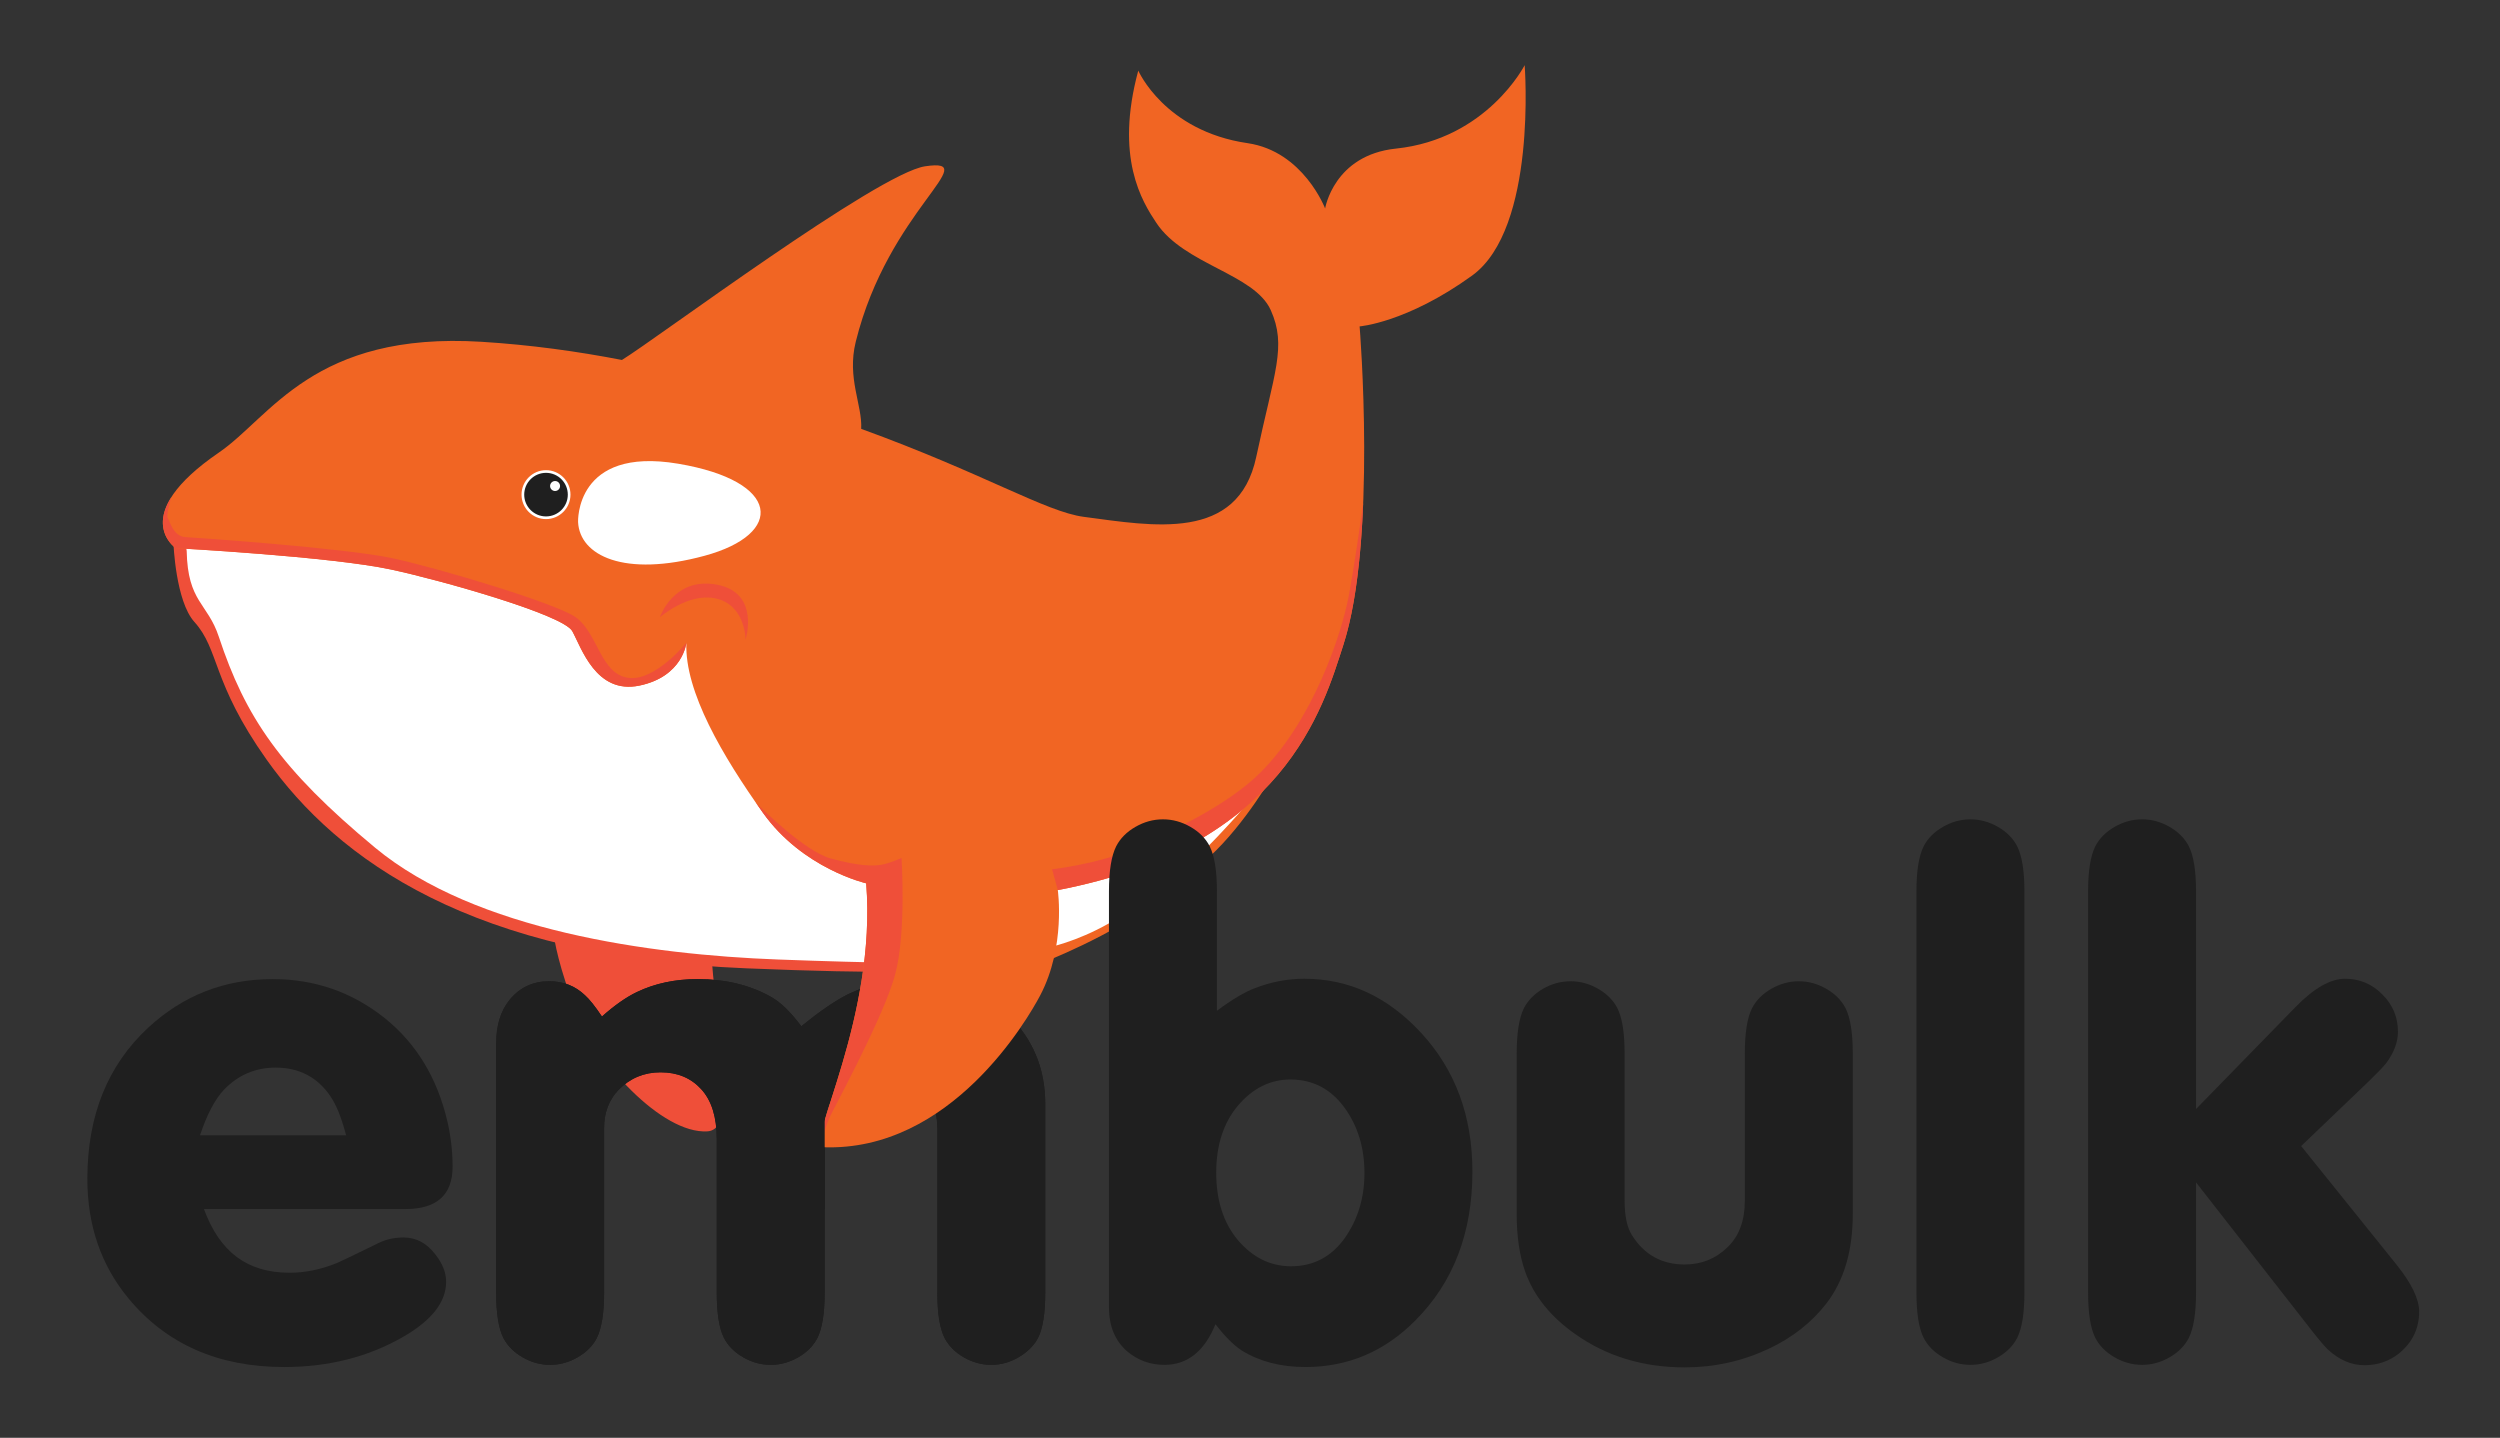 <?xml version="1.0" encoding="utf-8"?>
<!-- Generator: Adobe Illustrator 15.0.2, SVG Export Plug-In . SVG Version: 6.00 Build 0)  -->
<!DOCTYPE svg PUBLIC "-//W3C//DTD SVG 1.1//EN" "http://www.w3.org/Graphics/SVG/1.1/DTD/svg11.dtd">
<svg version="1.1" id="Layer_1" xmlns="http://www.w3.org/2000/svg" xmlns:xlink="http://www.w3.org/1999/xlink" x="0px" y="0px"
	 width="466px" height="268px" viewBox="0 0 466 268" enable-background="new 0 0 466 268" xml:space="preserve">
<rect x="0" y="0" width="466" height="268" fill="#333333" stroke="none"/>
<g>
	<path fill="#EF4F39" d="M124.753,173.479c0,0,7.781,2.789,8.031,6.721c0.57,8.859,5.539,30.307-0.93,30.686
		c-8.516,0.502-20.797-12.975-24.602-22.738c-5.82-14.951-4.18-19.992-4.18-19.992L124.753,173.479z"/>
	<g>
		<g>
			<path fill="#1F1F1F" d="M38.015,225.368c1.477,4.021,3.523,7.008,6.141,8.953s5.891,2.918,9.828,2.918
				c2.859,0,5.742-0.58,8.648-1.744c0.762-0.312,3.422-1.586,7.984-3.822c1.383-0.672,2.93-1.006,4.625-1.006
				c2.328,0,4.297,1.051,5.906,3.152c1.34,1.699,2.012,3.398,2.012,5.096c0,3.803-2.707,7.246-8.113,10.33
				c-6.488,3.713-13.844,5.57-22.07,5.57c-12.297,0-21.98-4.273-29.047-12.814c-5.094-6.17-7.645-13.592-7.645-22.268
				c0-11.762,3.777-21.152,11.336-28.172c6.527-6.037,14.266-9.057,23.207-9.057c7.828,0,14.781,2.416,20.859,7.246
				c5.859,4.695,9.75,11.066,11.672,19.115c0.672,2.863,1.008,5.725,1.008,8.586c0,5.277-2.93,7.916-8.789,7.916H38.015z
				 M64.511,211.616c-0.848-3.264-1.832-5.701-2.949-7.312c-2.414-3.531-5.812-5.299-10.195-5.299c-3.758,0-6.953,1.365-9.594,4.094
				c-1.699,1.787-3.195,4.627-4.492,8.518H64.511z"/>
			<path fill="#1F1F1F" d="M112.202,189.481c2.367-2.102,4.539-3.623,6.508-4.561c3.352-1.609,7.133-2.416,11.336-2.416
				c5.23,0,9.812,1.117,13.75,3.354c1.742,0.984,3.598,2.797,5.566,5.434c3.355-2.727,6.215-4.693,8.586-5.902
				c3.934-1.922,8.16-2.885,12.676-2.885c6.977,0,12.742,2.215,17.305,6.641c4.609,4.518,6.91,10.061,6.91,16.635v35.146
				c0,3.848-0.449,6.666-1.34,8.451c-0.762,1.432-1.957,2.627-3.59,3.59c-1.633,0.961-3.344,1.443-5.129,1.443
				c-1.793,0-3.5-0.469-5.133-1.41c-1.633-0.939-2.828-2.146-3.59-3.623c-0.895-1.785-1.34-4.604-1.34-8.451v-30.652
				c0-2.951-0.895-5.342-2.684-7.176c-2.012-2.146-4.559-3.221-7.645-3.221c-3.133,0-5.75,1.051-7.852,3.154
				c-1.875,1.832-2.816,4.246-2.816,7.242v30.652c0,3.805-0.449,6.621-1.34,8.451c-0.762,1.477-1.957,2.684-3.59,3.623
				c-1.633,0.941-3.344,1.41-5.129,1.41c-1.789,0-3.5-0.469-5.133-1.41c-1.633-0.939-2.828-2.146-3.59-3.623
				c-0.895-1.785-1.34-4.604-1.34-8.451v-28.641c0-4.066-0.961-7.152-2.887-9.254c-1.922-2.104-4.449-3.154-7.578-3.154
				c-3.086,0-5.699,1.098-7.848,3.287c-1.789,1.879-2.68,4.248-2.68,7.109v30.652c0,3.805-0.453,6.621-1.344,8.451
				c-0.762,1.477-1.957,2.684-3.59,3.623c-1.633,0.941-3.34,1.41-5.133,1.41c-1.785,0-3.496-0.469-5.129-1.41
				c-1.633-0.939-2.828-2.146-3.59-3.623c-0.895-1.785-1.34-4.604-1.34-8.451v-46.414c0-3.398,0.848-6.127,2.547-8.186
				c1.879-2.279,4.336-3.42,7.379-3.42c2.594,0,4.809,0.873,6.641,2.617C109.897,186.284,110.952,187.603,112.202,189.481z"/>
			<path fill="#1F1F1F" d="M112.202,189.481c2.367-2.102,4.539-3.623,6.508-4.561c3.352-1.609,7.133-2.416,11.336-2.416
				c5.23,0,9.812,1.117,13.75,3.354c1.742,0.984,3.598,2.797,5.566,5.434c3.355-2.727,6.215-4.693,8.586-5.902
				c3.934-1.922,8.16-2.885,12.676-2.885c6.977,0,12.742,2.215,17.305,6.641c4.609,4.518,6.91,10.061,6.91,16.635v35.146
				c0,3.848-0.449,6.666-1.34,8.451c-0.762,1.432-1.957,2.627-3.59,3.59c-1.633,0.961-3.344,1.443-5.129,1.443
				c-1.793,0-3.5-0.469-5.133-1.41c-1.633-0.939-2.828-2.146-3.59-3.623c-0.895-1.785-1.34-4.604-1.34-8.451v-30.652
				c0-2.951-0.895-5.342-2.684-7.176c-2.012-2.146-4.559-3.221-7.645-3.221c-3.133,0-5.75,1.051-7.852,3.154
				c-1.875,1.832-2.816,4.246-2.816,7.242v30.652c0,3.805-0.449,6.621-1.34,8.451c-0.762,1.477-1.957,2.684-3.59,3.623
				c-1.633,0.941-3.344,1.41-5.129,1.41c-1.789,0-3.5-0.469-5.133-1.41c-1.633-0.939-2.828-2.146-3.59-3.623
				c-0.895-1.785-1.34-4.604-1.34-8.451v-28.641c0-4.066-0.961-7.152-2.887-9.254c-1.922-2.104-4.449-3.154-7.578-3.154
				c-3.086,0-5.699,1.098-7.848,3.287c-1.789,1.879-2.68,4.248-2.68,7.109v30.652c0,3.805-0.453,6.621-1.344,8.451
				c-0.762,1.477-1.957,2.684-3.59,3.623c-1.633,0.941-3.34,1.41-5.133,1.41c-1.785,0-3.496-0.469-5.129-1.41
				c-1.633-0.939-2.828-2.146-3.59-3.623c-0.895-1.785-1.34-4.604-1.34-8.451v-46.414c0-3.398,0.848-6.127,2.547-8.186
				c1.879-2.279,4.336-3.42,7.379-3.42c2.594,0,4.809,0.873,6.641,2.617C109.897,186.284,110.952,187.603,112.202,189.481z"/>
		</g>
	</g>
	<g>
		<path fill="#FFFFFF" d="M32.706,101.839c0,0,12.794,37.536,28.406,50.635c23.352,19.592,42.266,24.008,63.57,26.375
			c27.992,3.109,68.055,0.375,76.672-3.381c19.914-8.666,36.523-27.725,41.93-43.279c5.414-15.557-82.844-32.125-82.844-32.125
			l-30.766-13.865c0,0-19.617-10.143-26.719-6.76c-7.102,3.381-13.859,5.748-19.273,7.1c-5.406,1.354-13.523,0.338-22.656,2.029
			C51.901,90.257,32.706,101.839,32.706,101.839z"/>
		<path fill="#EF4F39" d="M32.331,101.245c0,0,0.391,10.795,3.898,14.678c4.727,5.23,3.203,11.189,13.461,25.664
			c13.281,18.732,38.328,36.789,89.406,38.908c50.391,2.094,50.086-1.395,50.086-1.395s-6.891,1.152-44.25-0.252
			c-23.625-0.889-56.344-5.354-75.016-20.842c-17.734-14.709-24.203-24.42-29.125-39.309c-2.094-6.34-5.797-6.422-5.992-15.996
			C34.776,101.249,32.331,101.245,32.331,101.245z"/>
		<g>
			<path fill="#F16523" d="M195.331,176.63c0,0,5.219-1.023,11.352-4.504c8.711-4.943,14.773-11.02,15.852-11.918
				c4.883-4.057,15.219-16.484,15.219-16.484c-0.414,0.613-5.562,9.764-12.305,15.977c-4.484,4.133-1.898,2.156-9.25,7.861
				c-9.078,7.043-22,11.92-22,11.92"/>
			<path fill="#F16523" d="M284.198,12.147c0,0-7.016,13.777-24.008,15.553c-11.57,1.211-13.188,11.16-13.188,11.16
				s-4.055-10.652-14.453-12.174c-15.477-2.264-20.375-13.525-20.375-13.525c-4.391,16.23,0.68,24.346,3.383,28.404
				c5.188,7.781,18.258,9.469,21.305,16.23c3.039,6.764,0.672,11.498-2.703,27.391c-3.383,15.893-19.281,12.848-32.125,11.156
				c-7.117-0.934-18.672-8.105-41.508-16.402c0.242-4.438-2.695-9.434-1.016-16.23c6.086-24.6,24.094-34.361,12.938-32.715
				c-8.805,1.301-50.031,32.121-56.523,36.102c-8.344-1.617-17.086-2.822-26.156-3.387c-31.359-1.947-39.305,14.033-48.945,20.627
				c-17.148,11.734-8.07,17.84-8.07,17.84s28.812,1.553,40.109,3.975c9.469,2.027,32.125,8.453,33.812,11.496
				c1.695,3.043,4.398,11.834,12.516,10.145c8.109-1.691,8.75-7.969,8.75-7.969c-0.344,9.131,6.805,21.156,14.242,31.639
				s19.273,13.188,19.273,13.188c2.031,25.359-11.562,49.064-8.031,49.195c23.844,0.889,38.156-23.922,40.453-28.275
				c4.82-9.131,3.297-19.656,3.297-19.656c42.266-8.113,49.461-34.107,53.203-45.637c6.344-19.529,3.055-59.438,3.055-59.438
				s8.789-0.676,20.961-9.467C286.565,42.579,284.198,12.147,284.198,12.147z"/>
		</g>
		<path fill="#FFFFFF" d="M107.753,97.312c0,0-0.617-14.115,18.625-10.881s19.953,13.1,4.945,17.168
			C116.323,107.669,108.065,103.565,107.753,97.312z"/>
		<g>
			<circle fill="#1F1F1F" cx="101.776" cy="92.2" r="4.312"/>
			<path fill="#FFFFFF" d="M101.776,96.761c-2.516,0-4.562-2.046-4.562-4.561c0-2.516,2.047-4.562,4.562-4.562
				s4.562,2.047,4.562,4.562C106.339,94.715,104.292,96.761,101.776,96.761z M101.776,88.138c-2.24,0-4.062,1.822-4.062,4.062
				c0,2.239,1.822,4.061,4.062,4.061s4.062-1.822,4.062-4.061C105.839,89.96,104.017,88.138,101.776,88.138z"/>
			<path fill="#FFFFFF" d="M104.394,90.595c0,0.512-0.414,0.928-0.93,0.928c-0.508,0-0.93-0.416-0.93-0.928
				c0-0.516,0.422-0.932,0.93-0.932C103.979,89.663,104.394,90.079,104.394,90.595z"/>
		</g>
		<g>
			<path fill="#EF4F39" d="M164.237,161.2c-1.523,0.254-4.141,0.254-9.383-1.184c-4.789-1.311-12.648-9.082-13.984-10.43
				c0.438,0.631,0.875,1.254,1.312,1.875c7.438,10.482,19.273,13.188,19.273,13.188c1.969,24.617-10.773,47.672-8.297,49.121
				c0.008-0.064,0.094-0.949,0.258-1.764c0.164-0.846,0.594-2.283,1.266-3.805c0.68-1.521,10.062-18.682,12.172-26.543
				c2.117-7.861,1.188-21.727,1.188-21.727S165.761,160.948,164.237,161.2z"/>
			<path fill="#EF4F39" d="M122.995,115.067c0,0,2.531-7.607,10.648-6.086s5.328,10.271,5.328,10.271s0.031-6.586-5.711-7.734
				C128.19,110.503,122.995,115.067,122.995,115.067z"/>
			<path fill="#EF4F39" d="M117.237,126.362c-5.328-0.635-5.711-8.242-9.891-11.287c-3.484-2.529-25.367-9.129-34.242-11.031
				s-36.266-3.803-38.547-3.93s-2.914-3.043-3.297-3.553c-0.242-0.326,0.25-2.391,0.633-3.816c-3.898,6.225,0.859,9.432,0.859,9.432
				s28.812,1.553,40.109,3.975c9.469,2.027,32.125,8.453,33.812,11.496c1.695,3.043,4.398,11.834,12.516,10.145
				c8.109-1.691,8.75-7.969,8.75-7.969S122.144,126.946,117.237,126.362z"/>
			<path fill="#EF4F39" d="M251.394,111.146c-1.352,7.1-6.594,22.994-16.398,32.799c-6.102,6.098-15.898,10.652-23.672,14.203
				c-6.266,2.859-15.219,3.887-15.219,3.887l1.07,3.879c42.266-8.113,49.461-34.107,53.203-45.637
				c2.305-7.115,3.344-16.934,3.719-26.541C253.448,98.396,252.308,106.351,251.394,111.146z"/>
		</g>
	</g>
	<rect x="133.667" y="203.567" fill="#1F1F1F" width="20.055" height="21.766"/>
	<g>
		<g>
			<path fill="#1F1F1F" d="M226.835,188.409c2.816-2.104,5.188-3.512,7.109-4.227c2.992-1.162,6.059-1.744,9.188-1.744
				c8.32,0,15.586,3.379,21.801,10.127c6.348,6.889,9.527,15.496,9.527,25.826c0,11.402-3.555,20.658-10.668,27.77
				c-5.723,5.768-12.543,8.654-20.457,8.654c-4.609,0-8.562-1.031-11.875-3.086c-1.516-0.984-3.148-2.619-4.895-4.896
				c-2.059,5.051-5.23,7.578-9.527,7.578c-2.637,0-4.961-0.85-6.973-2.549c-2.238-1.967-3.355-4.697-3.355-8.182v-77.543
				c0-3.799,0.449-6.594,1.344-8.383c0.758-1.477,1.953-2.684,3.59-3.623c1.629-0.939,3.34-1.408,5.129-1.408s3.5,0.469,5.133,1.408
				s2.828,2.146,3.586,3.623c0.895,1.789,1.344,4.584,1.344,8.383V188.409z M240.519,201.22c-3.758,0-7.02,1.631-9.793,4.896
				c-2.684,3.219-4.023,7.379-4.023,12.477c0,5.141,1.34,9.324,4.023,12.543c2.773,3.264,6.078,4.896,9.926,4.896
				c4.16,0,7.488-1.746,9.996-5.23c2.457-3.49,3.688-7.535,3.688-12.143c0-4.695-1.23-8.742-3.688-12.143
				C248.097,202.987,244.718,201.22,240.519,201.22z"/>
			<path fill="#1F1F1F" d="M345.358,196.39v29.916c0,6.842-1.637,12.387-4.898,16.635c-2.773,3.578-6.352,6.396-10.734,8.451
				c-4.918,2.324-10.148,3.488-15.695,3.488c-7.781,0-14.598-2.078-20.457-6.238c-4.559-3.221-7.645-7.064-9.258-11.537
				c-1.074-3.037-1.605-6.641-1.605-10.799V196.39c0-3.801,0.445-6.617,1.336-8.451c0.762-1.477,1.949-2.684,3.559-3.623
				c1.605-0.938,3.332-1.408,5.164-1.408c1.789,0,3.496,0.471,5.129,1.408c1.633,0.939,2.828,2.146,3.59,3.623
				c0.895,1.789,1.34,4.607,1.34,8.451v27.434c0,2.818,0.449,4.945,1.344,6.373c2.281,3.668,5.57,5.502,9.859,5.502
				c3.129,0,5.793-1.074,7.984-3.221c2.145-2.059,3.219-4.941,3.219-8.654V196.39c0-3.844,0.445-6.662,1.34-8.451
				c0.762-1.477,1.957-2.684,3.59-3.623c1.633-0.938,3.344-1.408,5.133-1.408c1.785,0,3.5,0.471,5.129,1.408
				c1.633,0.939,2.828,2.146,3.59,3.623C344.909,189.728,345.358,192.546,345.358,196.39z"/>
			<path fill="#1F1F1F" d="M377.351,166.138v74.789c0,3.848-0.445,6.666-1.344,8.451c-0.758,1.477-1.953,2.684-3.586,3.623
				c-1.633,0.941-3.344,1.41-5.133,1.41s-3.5-0.469-5.129-1.41c-1.633-0.939-2.832-2.146-3.59-3.623
				c-0.895-1.785-1.344-4.604-1.344-8.451v-74.789c0-3.799,0.449-6.594,1.344-8.383c0.758-1.477,1.957-2.684,3.59-3.623
				c1.629-0.939,3.34-1.408,5.129-1.408s3.5,0.469,5.133,1.408s2.828,2.146,3.586,3.623
				C376.905,159.544,377.351,162.339,377.351,166.138z"/>
			<path fill="#1F1F1F" d="M409.343,220.403v20.523c0,3.805-0.445,6.621-1.34,8.451c-0.762,1.477-1.957,2.684-3.586,3.623
				c-1.633,0.941-3.344,1.41-5.133,1.41s-3.496-0.469-5.129-1.41c-1.633-0.939-2.828-2.146-3.594-3.623
				c-0.891-1.785-1.34-4.604-1.34-8.451v-74.789c0-3.799,0.449-6.594,1.34-8.383c0.766-1.477,1.961-2.684,3.594-3.623
				s3.34-1.408,5.129-1.408s3.5,0.469,5.133,1.408c1.629,0.939,2.824,2.146,3.586,3.623c0.895,1.789,1.34,4.584,1.34,8.383v40.582
				l18.516-18.982c3.445-3.533,6.527-5.299,9.258-5.299c2.727,0,5.051,0.984,6.977,2.951c1.922,1.924,2.883,4.227,2.883,6.908
				c0,1.969-0.738,3.936-2.215,5.904c-0.488,0.625-1.566,1.744-3.219,3.354l-12.609,12.072l17.641,21.936
				c2.902,3.578,4.355,6.551,4.355,8.918c0,3.178-1.27,5.793-3.82,7.85c-1.836,1.432-3.957,2.146-6.375,2.146
				c-2.41,0-4.672-0.961-6.77-2.885c-0.629-0.58-1.656-1.787-3.09-3.621L409.343,220.403z"/>
		</g>
	</g>
</g>
</svg>
